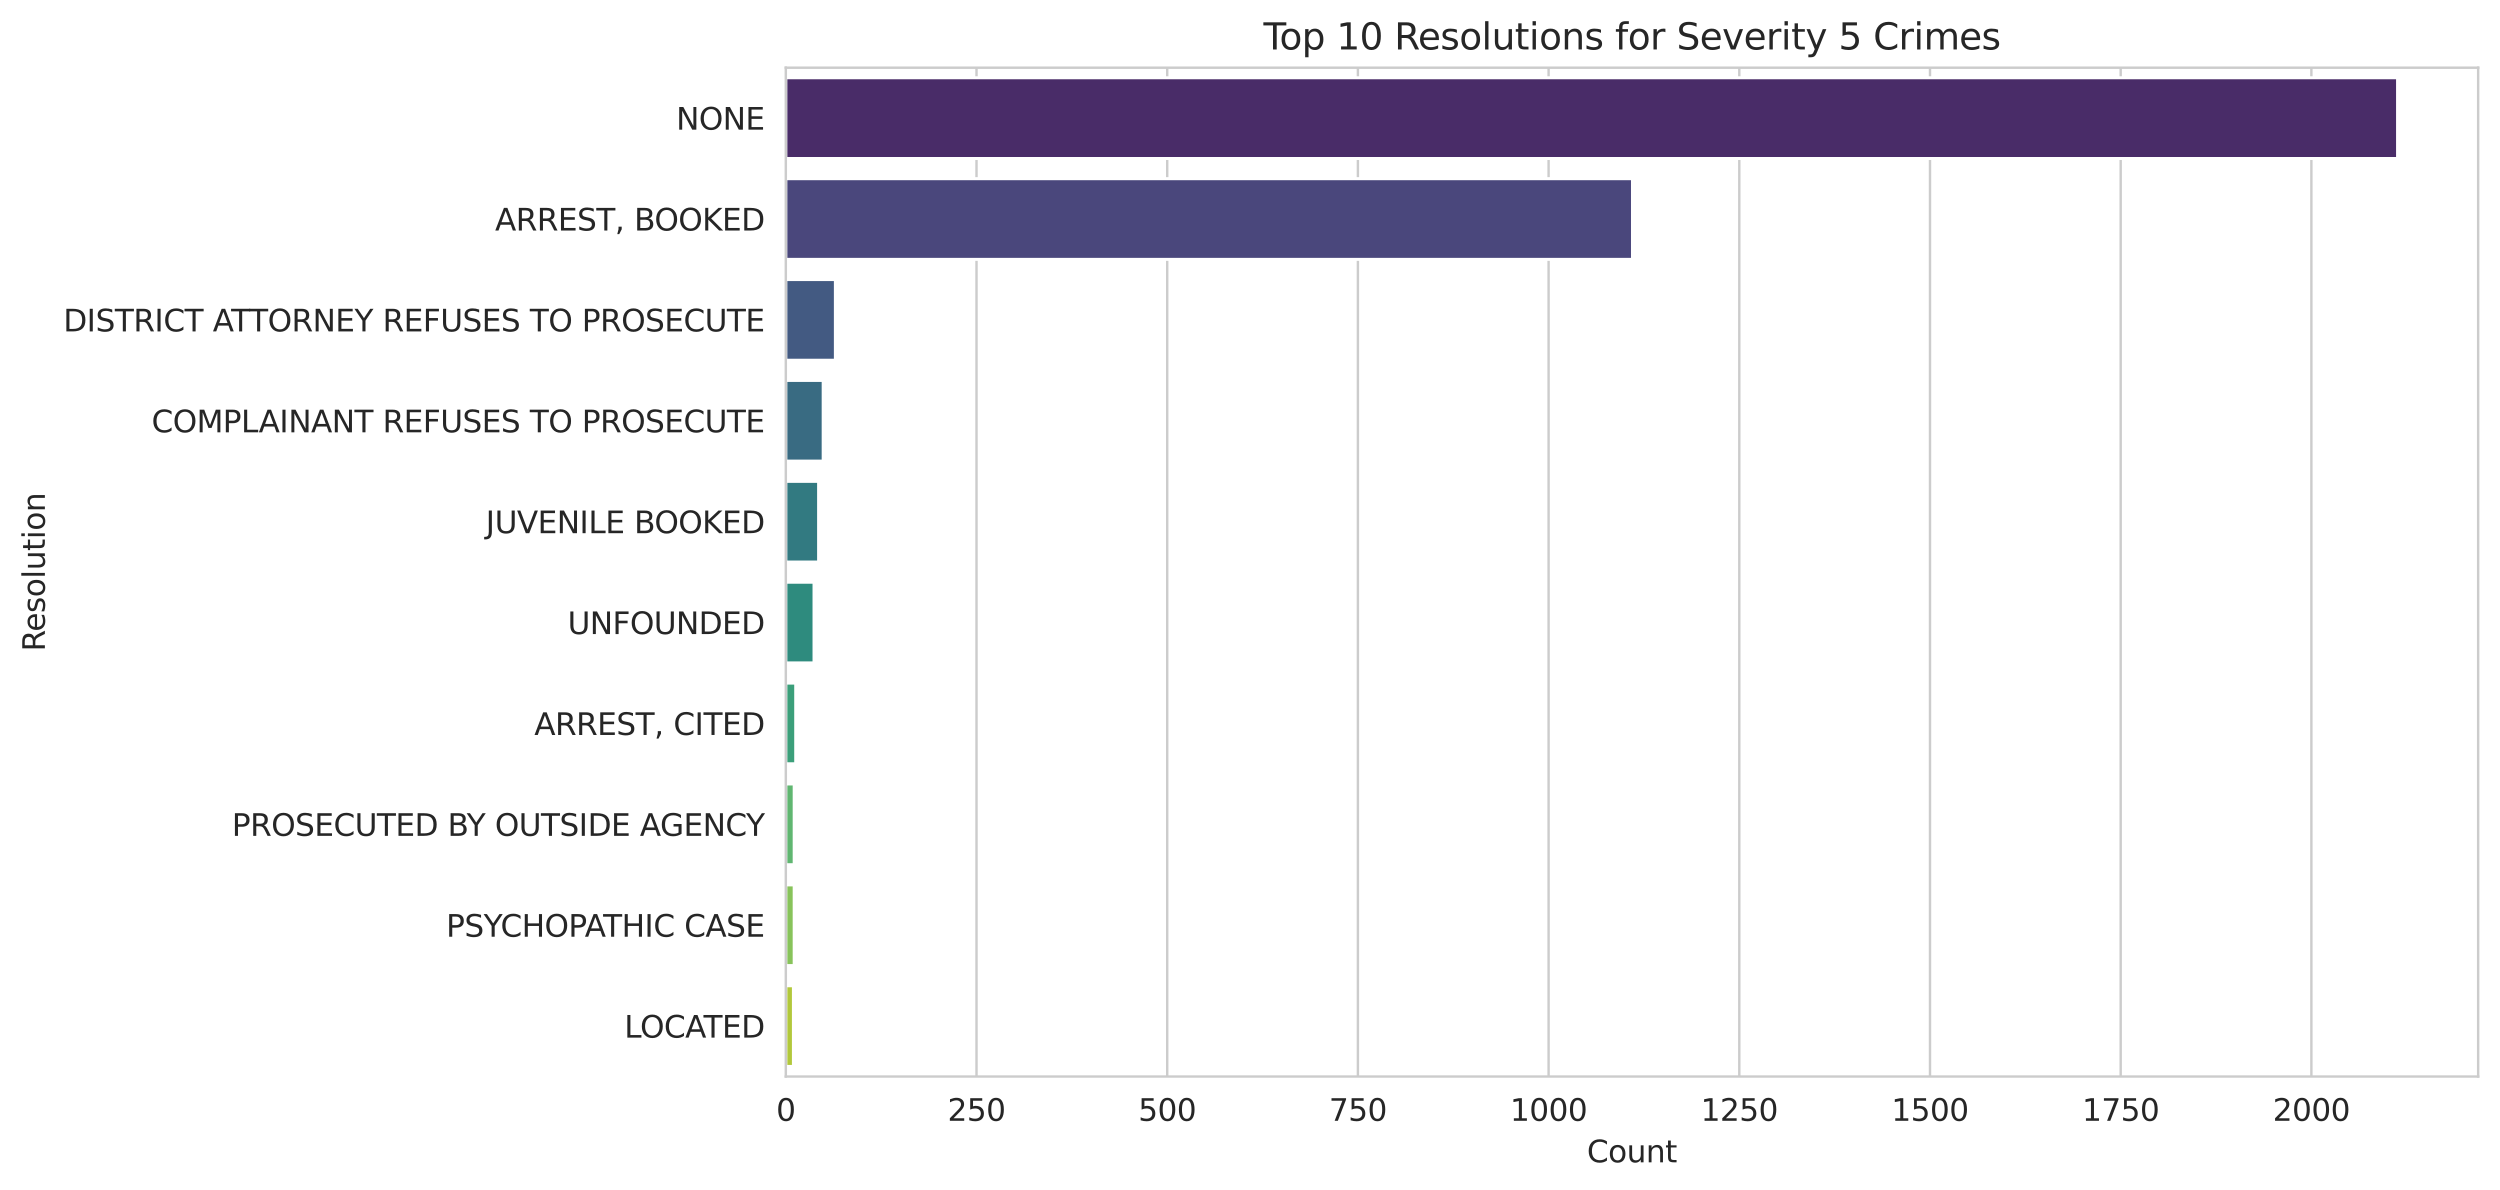 <?xml version="1.0" encoding="utf-8" standalone="no"?>
<!DOCTYPE svg PUBLIC "-//W3C//DTD SVG 1.1//EN"
  "http://www.w3.org/Graphics/SVG/1.1/DTD/svg11.dtd">
<svg xmlns:xlink="http://www.w3.org/1999/xlink" width="824.298pt" height="392.514pt" viewBox="0 0 824.298 392.514" xmlns="http://www.w3.org/2000/svg" version="1.1">
 <defs>
  <style type="text/css">*{stroke-linejoin: round; stroke-linecap: butt}</style>
 </defs>
 <g id="figure_1">
  <g id="patch_1">
   <path d="M 0 392.514 
L 824.298 392.514 
L 824.298 0 
L 0 0 
z
" style="fill: #ffffff"/>
  </g>
  <g id="axes_1">
   <g id="patch_2">
    <path d="M 259.098 354.958 
L 817.098 354.958 
L 817.098 22.318 
L 259.098 22.318 
z
" style="fill: #ffffff"/>
   </g>
   <g id="matplotlib.axis_1">
    <g id="xtick_1">
     <g id="line2d_1">
      <path d="M 259.098 354.958 
L 259.098 22.318 
" clip-path="url(#paee6ade5c6)" style="fill: none; stroke: #cccccc; stroke-width: 0.8; stroke-linecap: round"/>
     </g>
     <g id="text_1">
      <!-- 0 -->
      <g style="fill: #262626" transform="translate(255.917 369.557) scale(0.1 -0.1)">
       <defs>
        <path id="DejaVuSans-30" d="M 2034 4250 
Q 1547 4250 1301 3770 
Q 1056 3291 1056 2328 
Q 1056 1369 1301 889 
Q 1547 409 2034 409 
Q 2525 409 2770 889 
Q 3016 1369 3016 2328 
Q 3016 3291 2770 3770 
Q 2525 4250 2034 4250 
z
M 2034 4750 
Q 2819 4750 3233 4129 
Q 3647 3509 3647 2328 
Q 3647 1150 3233 529 
Q 2819 -91 2034 -91 
Q 1250 -91 836 529 
Q 422 1150 422 2328 
Q 422 3509 836 4129 
Q 1250 4750 2034 4750 
z
" transform="scale(0.016)"/>
       </defs>
       <use xlink:href="#DejaVuSans-30"/>
      </g>
     </g>
    </g>
    <g id="xtick_2">
     <g id="line2d_2">
      <path d="M 321.975 354.958 
L 321.975 22.318 
" clip-path="url(#paee6ade5c6)" style="fill: none; stroke: #cccccc; stroke-width: 0.8; stroke-linecap: round"/>
     </g>
     <g id="text_2">
      <!-- 250 -->
      <g style="fill: #262626" transform="translate(312.431 369.557) scale(0.1 -0.1)">
       <defs>
        <path id="DejaVuSans-32" d="M 1228 531 
L 3431 531 
L 3431 0 
L 469 0 
L 469 531 
Q 828 903 1448 1529 
Q 2069 2156 2228 2338 
Q 2531 2678 2651 2914 
Q 2772 3150 2772 3378 
Q 2772 3750 2511 3984 
Q 2250 4219 1831 4219 
Q 1534 4219 1204 4116 
Q 875 4013 500 3803 
L 500 4441 
Q 881 4594 1212 4672 
Q 1544 4750 1819 4750 
Q 2544 4750 2975 4387 
Q 3406 4025 3406 3419 
Q 3406 3131 3298 2873 
Q 3191 2616 2906 2266 
Q 2828 2175 2409 1742 
Q 1991 1309 1228 531 
z
" transform="scale(0.016)"/>
        <path id="DejaVuSans-35" d="M 691 4666 
L 3169 4666 
L 3169 4134 
L 1269 4134 
L 1269 2991 
Q 1406 3038 1543 3061 
Q 1681 3084 1819 3084 
Q 2600 3084 3056 2656 
Q 3513 2228 3513 1497 
Q 3513 744 3044 326 
Q 2575 -91 1722 -91 
Q 1428 -91 1123 -41 
Q 819 9 494 109 
L 494 744 
Q 775 591 1075 516 
Q 1375 441 1709 441 
Q 2250 441 2565 725 
Q 2881 1009 2881 1497 
Q 2881 1984 2565 2268 
Q 2250 2553 1709 2553 
Q 1456 2553 1204 2497 
Q 953 2441 691 2322 
L 691 4666 
z
" transform="scale(0.016)"/>
       </defs>
       <use xlink:href="#DejaVuSans-32"/>
       <use xlink:href="#DejaVuSans-35" transform="translate(63.623 0)"/>
       <use xlink:href="#DejaVuSans-30" transform="translate(127.246 0)"/>
      </g>
     </g>
    </g>
    <g id="xtick_3">
     <g id="line2d_3">
      <path d="M 384.851 354.958 
L 384.851 22.318 
" clip-path="url(#paee6ade5c6)" style="fill: none; stroke: #cccccc; stroke-width: 0.8; stroke-linecap: round"/>
     </g>
     <g id="text_3">
      <!-- 500 -->
      <g style="fill: #262626" transform="translate(375.307 369.557) scale(0.1 -0.1)">
       <use xlink:href="#DejaVuSans-35"/>
       <use xlink:href="#DejaVuSans-30" transform="translate(63.623 0)"/>
       <use xlink:href="#DejaVuSans-30" transform="translate(127.246 0)"/>
      </g>
     </g>
    </g>
    <g id="xtick_4">
     <g id="line2d_4">
      <path d="M 447.727 354.958 
L 447.727 22.318 
" clip-path="url(#paee6ade5c6)" style="fill: none; stroke: #cccccc; stroke-width: 0.8; stroke-linecap: round"/>
     </g>
     <g id="text_4">
      <!-- 750 -->
      <g style="fill: #262626" transform="translate(438.183 369.557) scale(0.1 -0.1)">
       <defs>
        <path id="DejaVuSans-37" d="M 525 4666 
L 3525 4666 
L 3525 4397 
L 1831 0 
L 1172 0 
L 2766 4134 
L 525 4134 
L 525 4666 
z
" transform="scale(0.016)"/>
       </defs>
       <use xlink:href="#DejaVuSans-37"/>
       <use xlink:href="#DejaVuSans-35" transform="translate(63.623 0)"/>
       <use xlink:href="#DejaVuSans-30" transform="translate(127.246 0)"/>
      </g>
     </g>
    </g>
    <g id="xtick_5">
     <g id="line2d_5">
      <path d="M 510.603 354.958 
L 510.603 22.318 
" clip-path="url(#paee6ade5c6)" style="fill: none; stroke: #cccccc; stroke-width: 0.8; stroke-linecap: round"/>
     </g>
     <g id="text_5">
      <!-- 1000 -->
      <g style="fill: #262626" transform="translate(497.878 369.557) scale(0.1 -0.1)">
       <defs>
        <path id="DejaVuSans-31" d="M 794 531 
L 1825 531 
L 1825 4091 
L 703 3866 
L 703 4441 
L 1819 4666 
L 2450 4666 
L 2450 531 
L 3481 531 
L 3481 0 
L 794 0 
L 794 531 
z
" transform="scale(0.016)"/>
       </defs>
       <use xlink:href="#DejaVuSans-31"/>
       <use xlink:href="#DejaVuSans-30" transform="translate(63.623 0)"/>
       <use xlink:href="#DejaVuSans-30" transform="translate(127.246 0)"/>
       <use xlink:href="#DejaVuSans-30" transform="translate(190.869 0)"/>
      </g>
     </g>
    </g>
    <g id="xtick_6">
     <g id="line2d_6">
      <path d="M 573.479 354.958 
L 573.479 22.318 
" clip-path="url(#paee6ade5c6)" style="fill: none; stroke: #cccccc; stroke-width: 0.8; stroke-linecap: round"/>
     </g>
     <g id="text_6">
      <!-- 1250 -->
      <g style="fill: #262626" transform="translate(560.754 369.557) scale(0.1 -0.1)">
       <use xlink:href="#DejaVuSans-31"/>
       <use xlink:href="#DejaVuSans-32" transform="translate(63.623 0)"/>
       <use xlink:href="#DejaVuSans-35" transform="translate(127.246 0)"/>
       <use xlink:href="#DejaVuSans-30" transform="translate(190.869 0)"/>
      </g>
     </g>
    </g>
    <g id="xtick_7">
     <g id="line2d_7">
      <path d="M 636.355 354.958 
L 636.355 22.318 
" clip-path="url(#paee6ade5c6)" style="fill: none; stroke: #cccccc; stroke-width: 0.8; stroke-linecap: round"/>
     </g>
     <g id="text_7">
      <!-- 1500 -->
      <g style="fill: #262626" transform="translate(623.63 369.557) scale(0.1 -0.1)">
       <use xlink:href="#DejaVuSans-31"/>
       <use xlink:href="#DejaVuSans-35" transform="translate(63.623 0)"/>
       <use xlink:href="#DejaVuSans-30" transform="translate(127.246 0)"/>
       <use xlink:href="#DejaVuSans-30" transform="translate(190.869 0)"/>
      </g>
     </g>
    </g>
    <g id="xtick_8">
     <g id="line2d_8">
      <path d="M 699.231 354.958 
L 699.231 22.318 
" clip-path="url(#paee6ade5c6)" style="fill: none; stroke: #cccccc; stroke-width: 0.8; stroke-linecap: round"/>
     </g>
     <g id="text_8">
      <!-- 1750 -->
      <g style="fill: #262626" transform="translate(686.506 369.557) scale(0.1 -0.1)">
       <use xlink:href="#DejaVuSans-31"/>
       <use xlink:href="#DejaVuSans-37" transform="translate(63.623 0)"/>
       <use xlink:href="#DejaVuSans-35" transform="translate(127.246 0)"/>
       <use xlink:href="#DejaVuSans-30" transform="translate(190.869 0)"/>
      </g>
     </g>
    </g>
    <g id="xtick_9">
     <g id="line2d_9">
      <path d="M 762.107 354.958 
L 762.107 22.318 
" clip-path="url(#paee6ade5c6)" style="fill: none; stroke: #cccccc; stroke-width: 0.8; stroke-linecap: round"/>
     </g>
     <g id="text_9">
      <!-- 2000 -->
      <g style="fill: #262626" transform="translate(749.382 369.557) scale(0.1 -0.1)">
       <use xlink:href="#DejaVuSans-32"/>
       <use xlink:href="#DejaVuSans-30" transform="translate(63.623 0)"/>
       <use xlink:href="#DejaVuSans-30" transform="translate(127.246 0)"/>
       <use xlink:href="#DejaVuSans-30" transform="translate(190.869 0)"/>
      </g>
     </g>
    </g>
    <g id="text_10">
     <!-- Count -->
     <g style="fill: #262626" transform="translate(523.25 383.235) scale(0.1 -0.1)">
      <defs>
       <path id="DejaVuSans-43" d="M 4122 4306 
L 4122 3641 
Q 3803 3938 3442 4084 
Q 3081 4231 2675 4231 
Q 1875 4231 1450 3742 
Q 1025 3253 1025 2328 
Q 1025 1406 1450 917 
Q 1875 428 2675 428 
Q 3081 428 3442 575 
Q 3803 722 4122 1019 
L 4122 359 
Q 3791 134 3420 21 
Q 3050 -91 2638 -91 
Q 1578 -91 968 557 
Q 359 1206 359 2328 
Q 359 3453 968 4101 
Q 1578 4750 2638 4750 
Q 3056 4750 3426 4639 
Q 3797 4528 4122 4306 
z
" transform="scale(0.016)"/>
       <path id="DejaVuSans-6f" d="M 1959 3097 
Q 1497 3097 1228 2736 
Q 959 2375 959 1747 
Q 959 1119 1226 758 
Q 1494 397 1959 397 
Q 2419 397 2687 759 
Q 2956 1122 2956 1747 
Q 2956 2369 2687 2733 
Q 2419 3097 1959 3097 
z
M 1959 3584 
Q 2709 3584 3137 3096 
Q 3566 2609 3566 1747 
Q 3566 888 3137 398 
Q 2709 -91 1959 -91 
Q 1206 -91 779 398 
Q 353 888 353 1747 
Q 353 2609 779 3096 
Q 1206 3584 1959 3584 
z
" transform="scale(0.016)"/>
       <path id="DejaVuSans-75" d="M 544 1381 
L 544 3500 
L 1119 3500 
L 1119 1403 
Q 1119 906 1312 657 
Q 1506 409 1894 409 
Q 2359 409 2629 706 
Q 2900 1003 2900 1516 
L 2900 3500 
L 3475 3500 
L 3475 0 
L 2900 0 
L 2900 538 
Q 2691 219 2414 64 
Q 2138 -91 1772 -91 
Q 1169 -91 856 284 
Q 544 659 544 1381 
z
M 1991 3584 
L 1991 3584 
z
" transform="scale(0.016)"/>
       <path id="DejaVuSans-6e" d="M 3513 2113 
L 3513 0 
L 2938 0 
L 2938 2094 
Q 2938 2591 2744 2837 
Q 2550 3084 2163 3084 
Q 1697 3084 1428 2787 
Q 1159 2491 1159 1978 
L 1159 0 
L 581 0 
L 581 3500 
L 1159 3500 
L 1159 2956 
Q 1366 3272 1645 3428 
Q 1925 3584 2291 3584 
Q 2894 3584 3203 3211 
Q 3513 2838 3513 2113 
z
" transform="scale(0.016)"/>
       <path id="DejaVuSans-74" d="M 1172 4494 
L 1172 3500 
L 2356 3500 
L 2356 3053 
L 1172 3053 
L 1172 1153 
Q 1172 725 1289 603 
Q 1406 481 1766 481 
L 2356 481 
L 2356 0 
L 1766 0 
Q 1100 0 847 248 
Q 594 497 594 1153 
L 594 3053 
L 172 3053 
L 172 3500 
L 594 3500 
L 594 4494 
L 1172 4494 
z
" transform="scale(0.016)"/>
      </defs>
      <use xlink:href="#DejaVuSans-43"/>
      <use xlink:href="#DejaVuSans-6f" transform="translate(69.824 0)"/>
      <use xlink:href="#DejaVuSans-75" transform="translate(131.006 0)"/>
      <use xlink:href="#DejaVuSans-6e" transform="translate(194.385 0)"/>
      <use xlink:href="#DejaVuSans-74" transform="translate(257.764 0)"/>
     </g>
    </g>
   </g>
   <g id="matplotlib.axis_2">
    <g id="ytick_1">
     <g id="text_11">
      <!-- NONE -->
      <g style="fill: #262626" transform="translate(222.945 42.749) scale(0.1 -0.1)">
       <defs>
        <path id="DejaVuSans-4e" d="M 628 4666 
L 1478 4666 
L 3547 763 
L 3547 4666 
L 4159 4666 
L 4159 0 
L 3309 0 
L 1241 3903 
L 1241 0 
L 628 0 
L 628 4666 
z
" transform="scale(0.016)"/>
        <path id="DejaVuSans-4f" d="M 2522 4238 
Q 1834 4238 1429 3725 
Q 1025 3213 1025 2328 
Q 1025 1447 1429 934 
Q 1834 422 2522 422 
Q 3209 422 3611 934 
Q 4013 1447 4013 2328 
Q 4013 3213 3611 3725 
Q 3209 4238 2522 4238 
z
M 2522 4750 
Q 3503 4750 4090 4092 
Q 4678 3434 4678 2328 
Q 4678 1225 4090 567 
Q 3503 -91 2522 -91 
Q 1538 -91 948 565 
Q 359 1222 359 2328 
Q 359 3434 948 4092 
Q 1538 4750 2522 4750 
z
" transform="scale(0.016)"/>
        <path id="DejaVuSans-45" d="M 628 4666 
L 3578 4666 
L 3578 4134 
L 1259 4134 
L 1259 2753 
L 3481 2753 
L 3481 2222 
L 1259 2222 
L 1259 531 
L 3634 531 
L 3634 0 
L 628 0 
L 628 4666 
z
" transform="scale(0.016)"/>
       </defs>
       <use xlink:href="#DejaVuSans-4e"/>
       <use xlink:href="#DejaVuSans-4f" transform="translate(74.805 0)"/>
       <use xlink:href="#DejaVuSans-4e" transform="translate(153.516 0)"/>
       <use xlink:href="#DejaVuSans-45" transform="translate(228.32 0)"/>
      </g>
     </g>
    </g>
    <g id="ytick_2">
     <g id="text_12">
      <!-- ARREST, BOOKED -->
      <g style="fill: #262626" transform="translate(163.223 76.013) scale(0.1 -0.1)">
       <defs>
        <path id="DejaVuSans-41" d="M 2188 4044 
L 1331 1722 
L 3047 1722 
L 2188 4044 
z
M 1831 4666 
L 2547 4666 
L 4325 0 
L 3669 0 
L 3244 1197 
L 1141 1197 
L 716 0 
L 50 0 
L 1831 4666 
z
" transform="scale(0.016)"/>
        <path id="DejaVuSans-52" d="M 2841 2188 
Q 3044 2119 3236 1894 
Q 3428 1669 3622 1275 
L 4263 0 
L 3584 0 
L 2988 1197 
Q 2756 1666 2539 1819 
Q 2322 1972 1947 1972 
L 1259 1972 
L 1259 0 
L 628 0 
L 628 4666 
L 2053 4666 
Q 2853 4666 3247 4331 
Q 3641 3997 3641 3322 
Q 3641 2881 3436 2590 
Q 3231 2300 2841 2188 
z
M 1259 4147 
L 1259 2491 
L 2053 2491 
Q 2509 2491 2742 2702 
Q 2975 2913 2975 3322 
Q 2975 3731 2742 3939 
Q 2509 4147 2053 4147 
L 1259 4147 
z
" transform="scale(0.016)"/>
        <path id="DejaVuSans-53" d="M 3425 4513 
L 3425 3897 
Q 3066 4069 2747 4153 
Q 2428 4238 2131 4238 
Q 1616 4238 1336 4038 
Q 1056 3838 1056 3469 
Q 1056 3159 1242 3001 
Q 1428 2844 1947 2747 
L 2328 2669 
Q 3034 2534 3370 2195 
Q 3706 1856 3706 1288 
Q 3706 609 3251 259 
Q 2797 -91 1919 -91 
Q 1588 -91 1214 -16 
Q 841 59 441 206 
L 441 856 
Q 825 641 1194 531 
Q 1563 422 1919 422 
Q 2459 422 2753 634 
Q 3047 847 3047 1241 
Q 3047 1584 2836 1778 
Q 2625 1972 2144 2069 
L 1759 2144 
Q 1053 2284 737 2584 
Q 422 2884 422 3419 
Q 422 4038 858 4394 
Q 1294 4750 2059 4750 
Q 2388 4750 2728 4690 
Q 3069 4631 3425 4513 
z
" transform="scale(0.016)"/>
        <path id="DejaVuSans-54" d="M -19 4666 
L 3928 4666 
L 3928 4134 
L 2272 4134 
L 2272 0 
L 1638 0 
L 1638 4134 
L -19 4134 
L -19 4666 
z
" transform="scale(0.016)"/>
        <path id="DejaVuSans-2c" d="M 750 794 
L 1409 794 
L 1409 256 
L 897 -744 
L 494 -744 
L 750 256 
L 750 794 
z
" transform="scale(0.016)"/>
        <path id="DejaVuSans-20" transform="scale(0.016)"/>
        <path id="DejaVuSans-42" d="M 1259 2228 
L 1259 519 
L 2272 519 
Q 2781 519 3026 730 
Q 3272 941 3272 1375 
Q 3272 1813 3026 2020 
Q 2781 2228 2272 2228 
L 1259 2228 
z
M 1259 4147 
L 1259 2741 
L 2194 2741 
Q 2656 2741 2882 2914 
Q 3109 3088 3109 3444 
Q 3109 3797 2882 3972 
Q 2656 4147 2194 4147 
L 1259 4147 
z
M 628 4666 
L 2241 4666 
Q 2963 4666 3353 4366 
Q 3744 4066 3744 3513 
Q 3744 3084 3544 2831 
Q 3344 2578 2956 2516 
Q 3422 2416 3680 2098 
Q 3938 1781 3938 1306 
Q 3938 681 3513 340 
Q 3088 0 2303 0 
L 628 0 
L 628 4666 
z
" transform="scale(0.016)"/>
        <path id="DejaVuSans-4b" d="M 628 4666 
L 1259 4666 
L 1259 2694 
L 3353 4666 
L 4166 4666 
L 1850 2491 
L 4331 0 
L 3500 0 
L 1259 2247 
L 1259 0 
L 628 0 
L 628 4666 
z
" transform="scale(0.016)"/>
        <path id="DejaVuSans-44" d="M 1259 4147 
L 1259 519 
L 2022 519 
Q 2988 519 3436 956 
Q 3884 1394 3884 2338 
Q 3884 3275 3436 3711 
Q 2988 4147 2022 4147 
L 1259 4147 
z
M 628 4666 
L 1925 4666 
Q 3281 4666 3915 4102 
Q 4550 3538 4550 2338 
Q 4550 1131 3912 565 
Q 3275 0 1925 0 
L 628 0 
L 628 4666 
z
" transform="scale(0.016)"/>
       </defs>
       <use xlink:href="#DejaVuSans-41"/>
       <use xlink:href="#DejaVuSans-52" transform="translate(68.408 0)"/>
       <use xlink:href="#DejaVuSans-52" transform="translate(137.891 0)"/>
       <use xlink:href="#DejaVuSans-45" transform="translate(207.373 0)"/>
       <use xlink:href="#DejaVuSans-53" transform="translate(270.557 0)"/>
       <use xlink:href="#DejaVuSans-54" transform="translate(334.033 0)"/>
       <use xlink:href="#DejaVuSans-2c" transform="translate(395.117 0)"/>
       <use xlink:href="#DejaVuSans-20" transform="translate(426.904 0)"/>
       <use xlink:href="#DejaVuSans-42" transform="translate(458.691 0)"/>
       <use xlink:href="#DejaVuSans-4f" transform="translate(525.545 0)"/>
       <use xlink:href="#DejaVuSans-4f" transform="translate(604.256 0)"/>
       <use xlink:href="#DejaVuSans-4b" transform="translate(682.967 0)"/>
       <use xlink:href="#DejaVuSans-45" transform="translate(748.543 0)"/>
       <use xlink:href="#DejaVuSans-44" transform="translate(811.727 0)"/>
      </g>
     </g>
    </g>
    <g id="ytick_3">
     <g id="text_13">
      <!-- DISTRICT ATTORNEY REFUSES TO PROSECUTE -->
      <g style="fill: #262626" transform="translate(20.878 109.277) scale(0.1 -0.1)">
       <defs>
        <path id="DejaVuSans-49" d="M 628 4666 
L 1259 4666 
L 1259 0 
L 628 0 
L 628 4666 
z
" transform="scale(0.016)"/>
        <path id="DejaVuSans-59" d="M -13 4666 
L 666 4666 
L 1959 2747 
L 3244 4666 
L 3922 4666 
L 2272 2222 
L 2272 0 
L 1638 0 
L 1638 2222 
L -13 4666 
z
" transform="scale(0.016)"/>
        <path id="DejaVuSans-46" d="M 628 4666 
L 3309 4666 
L 3309 4134 
L 1259 4134 
L 1259 2759 
L 3109 2759 
L 3109 2228 
L 1259 2228 
L 1259 0 
L 628 0 
L 628 4666 
z
" transform="scale(0.016)"/>
        <path id="DejaVuSans-55" d="M 556 4666 
L 1191 4666 
L 1191 1831 
Q 1191 1081 1462 751 
Q 1734 422 2344 422 
Q 2950 422 3222 751 
Q 3494 1081 3494 1831 
L 3494 4666 
L 4128 4666 
L 4128 1753 
Q 4128 841 3676 375 
Q 3225 -91 2344 -91 
Q 1459 -91 1007 375 
Q 556 841 556 1753 
L 556 4666 
z
" transform="scale(0.016)"/>
        <path id="DejaVuSans-50" d="M 1259 4147 
L 1259 2394 
L 2053 2394 
Q 2494 2394 2734 2622 
Q 2975 2850 2975 3272 
Q 2975 3691 2734 3919 
Q 2494 4147 2053 4147 
L 1259 4147 
z
M 628 4666 
L 2053 4666 
Q 2838 4666 3239 4311 
Q 3641 3956 3641 3272 
Q 3641 2581 3239 2228 
Q 2838 1875 2053 1875 
L 1259 1875 
L 1259 0 
L 628 0 
L 628 4666 
z
" transform="scale(0.016)"/>
       </defs>
       <use xlink:href="#DejaVuSans-44"/>
       <use xlink:href="#DejaVuSans-49" transform="translate(77.002 0)"/>
       <use xlink:href="#DejaVuSans-53" transform="translate(106.494 0)"/>
       <use xlink:href="#DejaVuSans-54" transform="translate(169.971 0)"/>
       <use xlink:href="#DejaVuSans-52" transform="translate(231.055 0)"/>
       <use xlink:href="#DejaVuSans-49" transform="translate(300.537 0)"/>
       <use xlink:href="#DejaVuSans-43" transform="translate(330.029 0)"/>
       <use xlink:href="#DejaVuSans-54" transform="translate(399.854 0)"/>
       <use xlink:href="#DejaVuSans-20" transform="translate(460.938 0)"/>
       <use xlink:href="#DejaVuSans-41" transform="translate(492.725 0)"/>
       <use xlink:href="#DejaVuSans-54" transform="translate(553.383 0)"/>
       <use xlink:href="#DejaVuSans-54" transform="translate(612.717 0)"/>
       <use xlink:href="#DejaVuSans-4f" transform="translate(673.801 0)"/>
       <use xlink:href="#DejaVuSans-52" transform="translate(752.512 0)"/>
       <use xlink:href="#DejaVuSans-4e" transform="translate(821.994 0)"/>
       <use xlink:href="#DejaVuSans-45" transform="translate(896.799 0)"/>
       <use xlink:href="#DejaVuSans-59" transform="translate(959.982 0)"/>
       <use xlink:href="#DejaVuSans-20" transform="translate(1021.066 0)"/>
       <use xlink:href="#DejaVuSans-52" transform="translate(1052.854 0)"/>
       <use xlink:href="#DejaVuSans-45" transform="translate(1122.336 0)"/>
       <use xlink:href="#DejaVuSans-46" transform="translate(1185.52 0)"/>
       <use xlink:href="#DejaVuSans-55" transform="translate(1243.039 0)"/>
       <use xlink:href="#DejaVuSans-53" transform="translate(1316.232 0)"/>
       <use xlink:href="#DejaVuSans-45" transform="translate(1379.709 0)"/>
       <use xlink:href="#DejaVuSans-53" transform="translate(1442.893 0)"/>
       <use xlink:href="#DejaVuSans-20" transform="translate(1506.369 0)"/>
       <use xlink:href="#DejaVuSans-54" transform="translate(1538.156 0)"/>
       <use xlink:href="#DejaVuSans-4f" transform="translate(1599.24 0)"/>
       <use xlink:href="#DejaVuSans-20" transform="translate(1677.951 0)"/>
       <use xlink:href="#DejaVuSans-50" transform="translate(1709.738 0)"/>
       <use xlink:href="#DejaVuSans-52" transform="translate(1770.041 0)"/>
       <use xlink:href="#DejaVuSans-4f" transform="translate(1839.523 0)"/>
       <use xlink:href="#DejaVuSans-53" transform="translate(1918.234 0)"/>
       <use xlink:href="#DejaVuSans-45" transform="translate(1981.711 0)"/>
       <use xlink:href="#DejaVuSans-43" transform="translate(2044.895 0)"/>
       <use xlink:href="#DejaVuSans-55" transform="translate(2114.719 0)"/>
       <use xlink:href="#DejaVuSans-54" transform="translate(2187.912 0)"/>
       <use xlink:href="#DejaVuSans-45" transform="translate(2248.996 0)"/>
      </g>
     </g>
    </g>
    <g id="ytick_4">
     <g id="text_14">
      <!-- COMPLAINANT REFUSES TO PROSECUTE -->
      <g style="fill: #262626" transform="translate(49.975 142.541) scale(0.1 -0.1)">
       <defs>
        <path id="DejaVuSans-4d" d="M 628 4666 
L 1569 4666 
L 2759 1491 
L 3956 4666 
L 4897 4666 
L 4897 0 
L 4281 0 
L 4281 4097 
L 3078 897 
L 2444 897 
L 1241 4097 
L 1241 0 
L 628 0 
L 628 4666 
z
" transform="scale(0.016)"/>
        <path id="DejaVuSans-4c" d="M 628 4666 
L 1259 4666 
L 1259 531 
L 3531 531 
L 3531 0 
L 628 0 
L 628 4666 
z
" transform="scale(0.016)"/>
       </defs>
       <use xlink:href="#DejaVuSans-43"/>
       <use xlink:href="#DejaVuSans-4f" transform="translate(69.824 0)"/>
       <use xlink:href="#DejaVuSans-4d" transform="translate(148.535 0)"/>
       <use xlink:href="#DejaVuSans-50" transform="translate(234.814 0)"/>
       <use xlink:href="#DejaVuSans-4c" transform="translate(295.117 0)"/>
       <use xlink:href="#DejaVuSans-41" transform="translate(353.08 0)"/>
       <use xlink:href="#DejaVuSans-49" transform="translate(421.488 0)"/>
       <use xlink:href="#DejaVuSans-4e" transform="translate(450.98 0)"/>
       <use xlink:href="#DejaVuSans-41" transform="translate(525.785 0)"/>
       <use xlink:href="#DejaVuSans-4e" transform="translate(594.193 0)"/>
       <use xlink:href="#DejaVuSans-54" transform="translate(668.998 0)"/>
       <use xlink:href="#DejaVuSans-20" transform="translate(730.082 0)"/>
       <use xlink:href="#DejaVuSans-52" transform="translate(761.869 0)"/>
       <use xlink:href="#DejaVuSans-45" transform="translate(831.352 0)"/>
       <use xlink:href="#DejaVuSans-46" transform="translate(894.535 0)"/>
       <use xlink:href="#DejaVuSans-55" transform="translate(952.055 0)"/>
       <use xlink:href="#DejaVuSans-53" transform="translate(1025.248 0)"/>
       <use xlink:href="#DejaVuSans-45" transform="translate(1088.725 0)"/>
       <use xlink:href="#DejaVuSans-53" transform="translate(1151.908 0)"/>
       <use xlink:href="#DejaVuSans-20" transform="translate(1215.385 0)"/>
       <use xlink:href="#DejaVuSans-54" transform="translate(1247.172 0)"/>
       <use xlink:href="#DejaVuSans-4f" transform="translate(1308.256 0)"/>
       <use xlink:href="#DejaVuSans-20" transform="translate(1386.967 0)"/>
       <use xlink:href="#DejaVuSans-50" transform="translate(1418.754 0)"/>
       <use xlink:href="#DejaVuSans-52" transform="translate(1479.057 0)"/>
       <use xlink:href="#DejaVuSans-4f" transform="translate(1548.539 0)"/>
       <use xlink:href="#DejaVuSans-53" transform="translate(1627.25 0)"/>
       <use xlink:href="#DejaVuSans-45" transform="translate(1690.727 0)"/>
       <use xlink:href="#DejaVuSans-43" transform="translate(1753.91 0)"/>
       <use xlink:href="#DejaVuSans-55" transform="translate(1823.734 0)"/>
       <use xlink:href="#DejaVuSans-54" transform="translate(1896.928 0)"/>
       <use xlink:href="#DejaVuSans-45" transform="translate(1958.012 0)"/>
      </g>
     </g>
    </g>
    <g id="ytick_5">
     <g id="text_15">
      <!-- JUVENILE BOOKED -->
      <g style="fill: #262626" transform="translate(160.164 175.805) scale(0.1 -0.1)">
       <defs>
        <path id="DejaVuSans-4a" d="M 628 4666 
L 1259 4666 
L 1259 325 
Q 1259 -519 939 -900 
Q 619 -1281 -91 -1281 
L -331 -1281 
L -331 -750 
L -134 -750 
Q 284 -750 456 -515 
Q 628 -281 628 325 
L 628 4666 
z
" transform="scale(0.016)"/>
        <path id="DejaVuSans-56" d="M 1831 0 
L 50 4666 
L 709 4666 
L 2188 738 
L 3669 4666 
L 4325 4666 
L 2547 0 
L 1831 0 
z
" transform="scale(0.016)"/>
       </defs>
       <use xlink:href="#DejaVuSans-4a"/>
       <use xlink:href="#DejaVuSans-55" transform="translate(29.492 0)"/>
       <use xlink:href="#DejaVuSans-56" transform="translate(102.686 0)"/>
       <use xlink:href="#DejaVuSans-45" transform="translate(171.094 0)"/>
       <use xlink:href="#DejaVuSans-4e" transform="translate(234.277 0)"/>
       <use xlink:href="#DejaVuSans-49" transform="translate(309.082 0)"/>
       <use xlink:href="#DejaVuSans-4c" transform="translate(338.574 0)"/>
       <use xlink:href="#DejaVuSans-45" transform="translate(394.287 0)"/>
       <use xlink:href="#DejaVuSans-20" transform="translate(457.471 0)"/>
       <use xlink:href="#DejaVuSans-42" transform="translate(489.258 0)"/>
       <use xlink:href="#DejaVuSans-4f" transform="translate(556.111 0)"/>
       <use xlink:href="#DejaVuSans-4f" transform="translate(634.822 0)"/>
       <use xlink:href="#DejaVuSans-4b" transform="translate(713.533 0)"/>
       <use xlink:href="#DejaVuSans-45" transform="translate(779.109 0)"/>
       <use xlink:href="#DejaVuSans-44" transform="translate(842.293 0)"/>
      </g>
     </g>
    </g>
    <g id="ytick_6">
     <g id="text_16">
      <!-- UNFOUNDED -->
      <g style="fill: #262626" transform="translate(187.156 209.069) scale(0.1 -0.1)">
       <use xlink:href="#DejaVuSans-55"/>
       <use xlink:href="#DejaVuSans-4e" transform="translate(73.193 0)"/>
       <use xlink:href="#DejaVuSans-46" transform="translate(147.998 0)"/>
       <use xlink:href="#DejaVuSans-4f" transform="translate(205.518 0)"/>
       <use xlink:href="#DejaVuSans-55" transform="translate(284.229 0)"/>
       <use xlink:href="#DejaVuSans-4e" transform="translate(357.422 0)"/>
       <use xlink:href="#DejaVuSans-44" transform="translate(432.227 0)"/>
       <use xlink:href="#DejaVuSans-45" transform="translate(509.229 0)"/>
       <use xlink:href="#DejaVuSans-44" transform="translate(572.412 0)"/>
      </g>
     </g>
    </g>
    <g id="ytick_7">
     <g id="text_17">
      <!-- ARREST, CITED -->
      <g style="fill: #262626" transform="translate(176.17 242.333) scale(0.1 -0.1)">
       <use xlink:href="#DejaVuSans-41"/>
       <use xlink:href="#DejaVuSans-52" transform="translate(68.408 0)"/>
       <use xlink:href="#DejaVuSans-52" transform="translate(137.891 0)"/>
       <use xlink:href="#DejaVuSans-45" transform="translate(207.373 0)"/>
       <use xlink:href="#DejaVuSans-53" transform="translate(270.557 0)"/>
       <use xlink:href="#DejaVuSans-54" transform="translate(334.033 0)"/>
       <use xlink:href="#DejaVuSans-2c" transform="translate(395.117 0)"/>
       <use xlink:href="#DejaVuSans-20" transform="translate(426.904 0)"/>
       <use xlink:href="#DejaVuSans-43" transform="translate(458.691 0)"/>
       <use xlink:href="#DejaVuSans-49" transform="translate(528.516 0)"/>
       <use xlink:href="#DejaVuSans-54" transform="translate(558.008 0)"/>
       <use xlink:href="#DejaVuSans-45" transform="translate(619.092 0)"/>
       <use xlink:href="#DejaVuSans-44" transform="translate(682.275 0)"/>
      </g>
     </g>
    </g>
    <g id="ytick_8">
     <g id="text_18">
      <!-- PROSECUTED BY OUTSIDE AGENCY -->
      <g style="fill: #262626" transform="translate(76.455 275.597) scale(0.1 -0.1)">
       <defs>
        <path id="DejaVuSans-47" d="M 3809 666 
L 3809 1919 
L 2778 1919 
L 2778 2438 
L 4434 2438 
L 4434 434 
Q 4069 175 3628 42 
Q 3188 -91 2688 -91 
Q 1594 -91 976 548 
Q 359 1188 359 2328 
Q 359 3472 976 4111 
Q 1594 4750 2688 4750 
Q 3144 4750 3555 4637 
Q 3966 4525 4313 4306 
L 4313 3634 
Q 3963 3931 3569 4081 
Q 3175 4231 2741 4231 
Q 1884 4231 1454 3753 
Q 1025 3275 1025 2328 
Q 1025 1384 1454 906 
Q 1884 428 2741 428 
Q 3075 428 3337 486 
Q 3600 544 3809 666 
z
" transform="scale(0.016)"/>
       </defs>
       <use xlink:href="#DejaVuSans-50"/>
       <use xlink:href="#DejaVuSans-52" transform="translate(60.303 0)"/>
       <use xlink:href="#DejaVuSans-4f" transform="translate(129.785 0)"/>
       <use xlink:href="#DejaVuSans-53" transform="translate(208.496 0)"/>
       <use xlink:href="#DejaVuSans-45" transform="translate(271.973 0)"/>
       <use xlink:href="#DejaVuSans-43" transform="translate(335.156 0)"/>
       <use xlink:href="#DejaVuSans-55" transform="translate(404.98 0)"/>
       <use xlink:href="#DejaVuSans-54" transform="translate(478.174 0)"/>
       <use xlink:href="#DejaVuSans-45" transform="translate(539.258 0)"/>
       <use xlink:href="#DejaVuSans-44" transform="translate(602.441 0)"/>
       <use xlink:href="#DejaVuSans-20" transform="translate(679.443 0)"/>
       <use xlink:href="#DejaVuSans-42" transform="translate(711.23 0)"/>
       <use xlink:href="#DejaVuSans-59" transform="translate(774.334 0)"/>
       <use xlink:href="#DejaVuSans-20" transform="translate(835.418 0)"/>
       <use xlink:href="#DejaVuSans-4f" transform="translate(867.205 0)"/>
       <use xlink:href="#DejaVuSans-55" transform="translate(945.916 0)"/>
       <use xlink:href="#DejaVuSans-54" transform="translate(1019.109 0)"/>
       <use xlink:href="#DejaVuSans-53" transform="translate(1080.193 0)"/>
       <use xlink:href="#DejaVuSans-49" transform="translate(1143.67 0)"/>
       <use xlink:href="#DejaVuSans-44" transform="translate(1173.162 0)"/>
       <use xlink:href="#DejaVuSans-45" transform="translate(1250.164 0)"/>
       <use xlink:href="#DejaVuSans-20" transform="translate(1313.348 0)"/>
       <use xlink:href="#DejaVuSans-41" transform="translate(1345.135 0)"/>
       <use xlink:href="#DejaVuSans-47" transform="translate(1411.793 0)"/>
       <use xlink:href="#DejaVuSans-45" transform="translate(1489.283 0)"/>
       <use xlink:href="#DejaVuSans-4e" transform="translate(1552.467 0)"/>
       <use xlink:href="#DejaVuSans-43" transform="translate(1627.271 0)"/>
       <use xlink:href="#DejaVuSans-59" transform="translate(1695.346 0)"/>
      </g>
     </g>
    </g>
    <g id="ytick_9">
     <g id="text_19">
      <!-- PSYCHOPATHIC CASE -->
      <g style="fill: #262626" transform="translate(147.1 308.861) scale(0.1 -0.1)">
       <defs>
        <path id="DejaVuSans-48" d="M 628 4666 
L 1259 4666 
L 1259 2753 
L 3553 2753 
L 3553 4666 
L 4184 4666 
L 4184 0 
L 3553 0 
L 3553 2222 
L 1259 2222 
L 1259 0 
L 628 0 
L 628 4666 
z
" transform="scale(0.016)"/>
       </defs>
       <use xlink:href="#DejaVuSans-50"/>
       <use xlink:href="#DejaVuSans-53" transform="translate(60.303 0)"/>
       <use xlink:href="#DejaVuSans-59" transform="translate(123.779 0)"/>
       <use xlink:href="#DejaVuSans-43" transform="translate(179.363 0)"/>
       <use xlink:href="#DejaVuSans-48" transform="translate(249.188 0)"/>
       <use xlink:href="#DejaVuSans-4f" transform="translate(324.383 0)"/>
       <use xlink:href="#DejaVuSans-50" transform="translate(403.094 0)"/>
       <use xlink:href="#DejaVuSans-41" transform="translate(457.021 0)"/>
       <use xlink:href="#DejaVuSans-54" transform="translate(517.68 0)"/>
       <use xlink:href="#DejaVuSans-48" transform="translate(578.764 0)"/>
       <use xlink:href="#DejaVuSans-49" transform="translate(653.959 0)"/>
       <use xlink:href="#DejaVuSans-43" transform="translate(683.451 0)"/>
       <use xlink:href="#DejaVuSans-20" transform="translate(753.275 0)"/>
       <use xlink:href="#DejaVuSans-43" transform="translate(785.062 0)"/>
       <use xlink:href="#DejaVuSans-41" transform="translate(854.887 0)"/>
       <use xlink:href="#DejaVuSans-53" transform="translate(923.295 0)"/>
       <use xlink:href="#DejaVuSans-45" transform="translate(986.771 0)"/>
      </g>
     </g>
    </g>
    <g id="ytick_10">
     <g id="text_20">
      <!-- LOCATED -->
      <g style="fill: #262626" transform="translate(205.842 342.125) scale(0.1 -0.1)">
       <use xlink:href="#DejaVuSans-4c"/>
       <use xlink:href="#DejaVuSans-4f" transform="translate(52.088 0)"/>
       <use xlink:href="#DejaVuSans-43" transform="translate(130.799 0)"/>
       <use xlink:href="#DejaVuSans-41" transform="translate(200.623 0)"/>
       <use xlink:href="#DejaVuSans-54" transform="translate(261.281 0)"/>
       <use xlink:href="#DejaVuSans-45" transform="translate(322.365 0)"/>
       <use xlink:href="#DejaVuSans-44" transform="translate(385.549 0)"/>
      </g>
     </g>
    </g>
    <g id="text_21">
     <!-- Resolution -->
     <g style="fill: #262626" transform="translate(14.798 214.763) rotate(-90) scale(0.1 -0.1)">
      <defs>
       <path id="DejaVuSans-65" d="M 3597 1894 
L 3597 1613 
L 953 1613 
Q 991 1019 1311 708 
Q 1631 397 2203 397 
Q 2534 397 2845 478 
Q 3156 559 3463 722 
L 3463 178 
Q 3153 47 2828 -22 
Q 2503 -91 2169 -91 
Q 1331 -91 842 396 
Q 353 884 353 1716 
Q 353 2575 817 3079 
Q 1281 3584 2069 3584 
Q 2775 3584 3186 3129 
Q 3597 2675 3597 1894 
z
M 3022 2063 
Q 3016 2534 2758 2815 
Q 2500 3097 2075 3097 
Q 1594 3097 1305 2825 
Q 1016 2553 972 2059 
L 3022 2063 
z
" transform="scale(0.016)"/>
       <path id="DejaVuSans-73" d="M 2834 3397 
L 2834 2853 
Q 2591 2978 2328 3040 
Q 2066 3103 1784 3103 
Q 1356 3103 1142 2972 
Q 928 2841 928 2578 
Q 928 2378 1081 2264 
Q 1234 2150 1697 2047 
L 1894 2003 
Q 2506 1872 2764 1633 
Q 3022 1394 3022 966 
Q 3022 478 2636 193 
Q 2250 -91 1575 -91 
Q 1294 -91 989 -36 
Q 684 19 347 128 
L 347 722 
Q 666 556 975 473 
Q 1284 391 1588 391 
Q 1994 391 2212 530 
Q 2431 669 2431 922 
Q 2431 1156 2273 1281 
Q 2116 1406 1581 1522 
L 1381 1569 
Q 847 1681 609 1914 
Q 372 2147 372 2553 
Q 372 3047 722 3315 
Q 1072 3584 1716 3584 
Q 2034 3584 2315 3537 
Q 2597 3491 2834 3397 
z
" transform="scale(0.016)"/>
       <path id="DejaVuSans-6c" d="M 603 4863 
L 1178 4863 
L 1178 0 
L 603 0 
L 603 4863 
z
" transform="scale(0.016)"/>
       <path id="DejaVuSans-69" d="M 603 3500 
L 1178 3500 
L 1178 0 
L 603 0 
L 603 3500 
z
M 603 4863 
L 1178 4863 
L 1178 4134 
L 603 4134 
L 603 4863 
z
" transform="scale(0.016)"/>
      </defs>
      <use xlink:href="#DejaVuSans-52"/>
      <use xlink:href="#DejaVuSans-65" transform="translate(64.982 0)"/>
      <use xlink:href="#DejaVuSans-73" transform="translate(126.506 0)"/>
      <use xlink:href="#DejaVuSans-6f" transform="translate(178.605 0)"/>
      <use xlink:href="#DejaVuSans-6c" transform="translate(239.787 0)"/>
      <use xlink:href="#DejaVuSans-75" transform="translate(267.57 0)"/>
      <use xlink:href="#DejaVuSans-74" transform="translate(330.949 0)"/>
      <use xlink:href="#DejaVuSans-69" transform="translate(370.158 0)"/>
      <use xlink:href="#DejaVuSans-6f" transform="translate(397.941 0)"/>
      <use xlink:href="#DejaVuSans-6e" transform="translate(459.123 0)"/>
     </g>
    </g>
   </g>
   <g id="patch_3">
    <path d="M 259.098 25.645 
L 790.527 25.645 
L 790.527 52.256 
L 259.098 52.256 
z
" clip-path="url(#paee6ade5c6)" style="fill: #492c68; stroke: #ffffff; stroke-linejoin: miter"/>
   </g>
   <g id="patch_4">
    <path d="M 259.098 58.909 
L 538.268 58.909 
L 538.268 85.52 
L 259.098 85.52 
z
" clip-path="url(#paee6ade5c6)" style="fill: #4a477c; stroke: #ffffff; stroke-linejoin: miter"/>
   </g>
   <g id="patch_5">
    <path d="M 259.098 92.173 
L 275.446 92.173 
L 275.446 118.784 
L 259.098 118.784 
z
" clip-path="url(#paee6ade5c6)" style="fill: #435a82; stroke: #ffffff; stroke-linejoin: miter"/>
   </g>
   <g id="patch_6">
    <path d="M 259.098 125.437 
L 271.422 125.437 
L 271.422 152.048 
L 259.098 152.048 
z
" clip-path="url(#paee6ade5c6)" style="fill: #396b82; stroke: #ffffff; stroke-linejoin: miter"/>
   </g>
   <g id="patch_7">
    <path d="M 259.098 158.701 
L 269.913 158.701 
L 269.913 185.312 
L 259.098 185.312 
z
" clip-path="url(#paee6ade5c6)" style="fill: #327a81; stroke: #ffffff; stroke-linejoin: miter"/>
   </g>
   <g id="patch_8">
    <path d="M 259.098 191.965 
L 268.404 191.965 
L 268.404 218.576 
L 259.098 218.576 
z
" clip-path="url(#paee6ade5c6)" style="fill: #2e8b7e; stroke: #ffffff; stroke-linejoin: miter"/>
   </g>
   <g id="patch_9">
    <path d="M 259.098 225.229 
L 262.368 225.229 
L 262.368 251.84 
L 259.098 251.84 
z
" clip-path="url(#paee6ade5c6)" style="fill: #3b9f7a; stroke: #ffffff; stroke-linejoin: miter"/>
   </g>
   <g id="patch_10">
    <path d="M 259.098 258.493 
L 261.865 258.493 
L 261.865 285.104 
L 259.098 285.104 
z
" clip-path="url(#paee6ade5c6)" style="fill: #60b671; stroke: #ffffff; stroke-linejoin: miter"/>
   </g>
   <g id="patch_11">
    <path d="M 259.098 291.757 
L 261.865 291.757 
L 261.865 318.368 
L 259.098 318.368 
z
" clip-path="url(#paee6ade5c6)" style="fill: #88c35b; stroke: #ffffff; stroke-linejoin: miter"/>
   </g>
   <g id="patch_12">
    <path d="M 259.098 325.021 
L 261.613 325.021 
L 261.613 351.632 
L 259.098 351.632 
z
" clip-path="url(#paee6ade5c6)" style="fill: #b2c83b; stroke: #ffffff; stroke-linejoin: miter"/>
   </g>
   <g id="line2d_10">
    <path clip-path="url(#paee6ade5c6)" style="fill: none; stroke: #424242; stroke-width: 2.25; stroke-linecap: round"/>
   </g>
   <g id="line2d_11">
    <path clip-path="url(#paee6ade5c6)" style="fill: none; stroke: #424242; stroke-width: 2.25; stroke-linecap: round"/>
   </g>
   <g id="line2d_12">
    <path clip-path="url(#paee6ade5c6)" style="fill: none; stroke: #424242; stroke-width: 2.25; stroke-linecap: round"/>
   </g>
   <g id="line2d_13">
    <path clip-path="url(#paee6ade5c6)" style="fill: none; stroke: #424242; stroke-width: 2.25; stroke-linecap: round"/>
   </g>
   <g id="line2d_14">
    <path clip-path="url(#paee6ade5c6)" style="fill: none; stroke: #424242; stroke-width: 2.25; stroke-linecap: round"/>
   </g>
   <g id="line2d_15">
    <path clip-path="url(#paee6ade5c6)" style="fill: none; stroke: #424242; stroke-width: 2.25; stroke-linecap: round"/>
   </g>
   <g id="line2d_16">
    <path clip-path="url(#paee6ade5c6)" style="fill: none; stroke: #424242; stroke-width: 2.25; stroke-linecap: round"/>
   </g>
   <g id="line2d_17">
    <path clip-path="url(#paee6ade5c6)" style="fill: none; stroke: #424242; stroke-width: 2.25; stroke-linecap: round"/>
   </g>
   <g id="line2d_18">
    <path clip-path="url(#paee6ade5c6)" style="fill: none; stroke: #424242; stroke-width: 2.25; stroke-linecap: round"/>
   </g>
   <g id="line2d_19">
    <path clip-path="url(#paee6ade5c6)" style="fill: none; stroke: #424242; stroke-width: 2.25; stroke-linecap: round"/>
   </g>
   <g id="patch_13">
    <path d="M 259.098 354.958 
L 259.098 22.318 
" style="fill: none; stroke: #cccccc; stroke-width: 0.8; stroke-linejoin: miter; stroke-linecap: square"/>
   </g>
   <g id="patch_14">
    <path d="M 817.098 354.958 
L 817.098 22.318 
" style="fill: none; stroke: #cccccc; stroke-width: 0.8; stroke-linejoin: miter; stroke-linecap: square"/>
   </g>
   <g id="patch_15">
    <path d="M 259.098 354.958 
L 817.098 354.958 
" style="fill: none; stroke: #cccccc; stroke-width: 0.8; stroke-linejoin: miter; stroke-linecap: square"/>
   </g>
   <g id="patch_16">
    <path d="M 259.098 22.318 
L 817.098 22.318 
" style="fill: none; stroke: #cccccc; stroke-width: 0.8; stroke-linejoin: miter; stroke-linecap: square"/>
   </g>
   <g id="text_22">
    <!-- Top 10 Resolutions for Severity 5 Crimes -->
    <g style="fill: #262626" transform="translate(416.588 16.318) scale(0.12 -0.12)">
     <defs>
      <path id="DejaVuSans-70" d="M 1159 525 
L 1159 -1331 
L 581 -1331 
L 581 3500 
L 1159 3500 
L 1159 2969 
Q 1341 3281 1617 3432 
Q 1894 3584 2278 3584 
Q 2916 3584 3314 3078 
Q 3713 2572 3713 1747 
Q 3713 922 3314 415 
Q 2916 -91 2278 -91 
Q 1894 -91 1617 61 
Q 1341 213 1159 525 
z
M 3116 1747 
Q 3116 2381 2855 2742 
Q 2594 3103 2138 3103 
Q 1681 3103 1420 2742 
Q 1159 2381 1159 1747 
Q 1159 1113 1420 752 
Q 1681 391 2138 391 
Q 2594 391 2855 752 
Q 3116 1113 3116 1747 
z
" transform="scale(0.016)"/>
      <path id="DejaVuSans-66" d="M 2375 4863 
L 2375 4384 
L 1825 4384 
Q 1516 4384 1395 4259 
Q 1275 4134 1275 3809 
L 1275 3500 
L 2222 3500 
L 2222 3053 
L 1275 3053 
L 1275 0 
L 697 0 
L 697 3053 
L 147 3053 
L 147 3500 
L 697 3500 
L 697 3744 
Q 697 4328 969 4595 
Q 1241 4863 1831 4863 
L 2375 4863 
z
" transform="scale(0.016)"/>
      <path id="DejaVuSans-72" d="M 2631 2963 
Q 2534 3019 2420 3045 
Q 2306 3072 2169 3072 
Q 1681 3072 1420 2755 
Q 1159 2438 1159 1844 
L 1159 0 
L 581 0 
L 581 3500 
L 1159 3500 
L 1159 2956 
Q 1341 3275 1631 3429 
Q 1922 3584 2338 3584 
Q 2397 3584 2469 3576 
Q 2541 3569 2628 3553 
L 2631 2963 
z
" transform="scale(0.016)"/>
      <path id="DejaVuSans-76" d="M 191 3500 
L 800 3500 
L 1894 563 
L 2988 3500 
L 3597 3500 
L 2284 0 
L 1503 0 
L 191 3500 
z
" transform="scale(0.016)"/>
      <path id="DejaVuSans-79" d="M 2059 -325 
Q 1816 -950 1584 -1140 
Q 1353 -1331 966 -1331 
L 506 -1331 
L 506 -850 
L 844 -850 
Q 1081 -850 1212 -737 
Q 1344 -625 1503 -206 
L 1606 56 
L 191 3500 
L 800 3500 
L 1894 763 
L 2988 3500 
L 3597 3500 
L 2059 -325 
z
" transform="scale(0.016)"/>
      <path id="DejaVuSans-6d" d="M 3328 2828 
Q 3544 3216 3844 3400 
Q 4144 3584 4550 3584 
Q 5097 3584 5394 3201 
Q 5691 2819 5691 2113 
L 5691 0 
L 5113 0 
L 5113 2094 
Q 5113 2597 4934 2840 
Q 4756 3084 4391 3084 
Q 3944 3084 3684 2787 
Q 3425 2491 3425 1978 
L 3425 0 
L 2847 0 
L 2847 2094 
Q 2847 2600 2669 2842 
Q 2491 3084 2119 3084 
Q 1678 3084 1418 2786 
Q 1159 2488 1159 1978 
L 1159 0 
L 581 0 
L 581 3500 
L 1159 3500 
L 1159 2956 
Q 1356 3278 1631 3431 
Q 1906 3584 2284 3584 
Q 2666 3584 2933 3390 
Q 3200 3197 3328 2828 
z
" transform="scale(0.016)"/>
     </defs>
     <use xlink:href="#DejaVuSans-54"/>
     <use xlink:href="#DejaVuSans-6f" transform="translate(44.084 0)"/>
     <use xlink:href="#DejaVuSans-70" transform="translate(105.266 0)"/>
     <use xlink:href="#DejaVuSans-20" transform="translate(168.742 0)"/>
     <use xlink:href="#DejaVuSans-31" transform="translate(200.529 0)"/>
     <use xlink:href="#DejaVuSans-30" transform="translate(264.152 0)"/>
     <use xlink:href="#DejaVuSans-20" transform="translate(327.775 0)"/>
     <use xlink:href="#DejaVuSans-52" transform="translate(359.562 0)"/>
     <use xlink:href="#DejaVuSans-65" transform="translate(424.545 0)"/>
     <use xlink:href="#DejaVuSans-73" transform="translate(486.068 0)"/>
     <use xlink:href="#DejaVuSans-6f" transform="translate(538.168 0)"/>
     <use xlink:href="#DejaVuSans-6c" transform="translate(599.35 0)"/>
     <use xlink:href="#DejaVuSans-75" transform="translate(627.133 0)"/>
     <use xlink:href="#DejaVuSans-74" transform="translate(690.512 0)"/>
     <use xlink:href="#DejaVuSans-69" transform="translate(729.721 0)"/>
     <use xlink:href="#DejaVuSans-6f" transform="translate(757.504 0)"/>
     <use xlink:href="#DejaVuSans-6e" transform="translate(818.686 0)"/>
     <use xlink:href="#DejaVuSans-73" transform="translate(882.064 0)"/>
     <use xlink:href="#DejaVuSans-20" transform="translate(934.164 0)"/>
     <use xlink:href="#DejaVuSans-66" transform="translate(965.951 0)"/>
     <use xlink:href="#DejaVuSans-6f" transform="translate(1001.156 0)"/>
     <use xlink:href="#DejaVuSans-72" transform="translate(1062.338 0)"/>
     <use xlink:href="#DejaVuSans-20" transform="translate(1103.451 0)"/>
     <use xlink:href="#DejaVuSans-53" transform="translate(1135.238 0)"/>
     <use xlink:href="#DejaVuSans-65" transform="translate(1198.715 0)"/>
     <use xlink:href="#DejaVuSans-76" transform="translate(1260.238 0)"/>
     <use xlink:href="#DejaVuSans-65" transform="translate(1319.418 0)"/>
     <use xlink:href="#DejaVuSans-72" transform="translate(1380.941 0)"/>
     <use xlink:href="#DejaVuSans-69" transform="translate(1422.055 0)"/>
     <use xlink:href="#DejaVuSans-74" transform="translate(1449.838 0)"/>
     <use xlink:href="#DejaVuSans-79" transform="translate(1489.047 0)"/>
     <use xlink:href="#DejaVuSans-20" transform="translate(1548.227 0)"/>
     <use xlink:href="#DejaVuSans-35" transform="translate(1580.014 0)"/>
     <use xlink:href="#DejaVuSans-20" transform="translate(1643.637 0)"/>
     <use xlink:href="#DejaVuSans-43" transform="translate(1675.424 0)"/>
     <use xlink:href="#DejaVuSans-72" transform="translate(1745.248 0)"/>
     <use xlink:href="#DejaVuSans-69" transform="translate(1786.361 0)"/>
     <use xlink:href="#DejaVuSans-6d" transform="translate(1814.145 0)"/>
     <use xlink:href="#DejaVuSans-65" transform="translate(1911.557 0)"/>
     <use xlink:href="#DejaVuSans-73" transform="translate(1973.08 0)"/>
    </g>
   </g>
  </g>
 </g>
 <defs>
  <clipPath id="paee6ade5c6">
   <rect x="259.098" y="22.318" width="558" height="332.64"/>
  </clipPath>
 </defs>
</svg>
